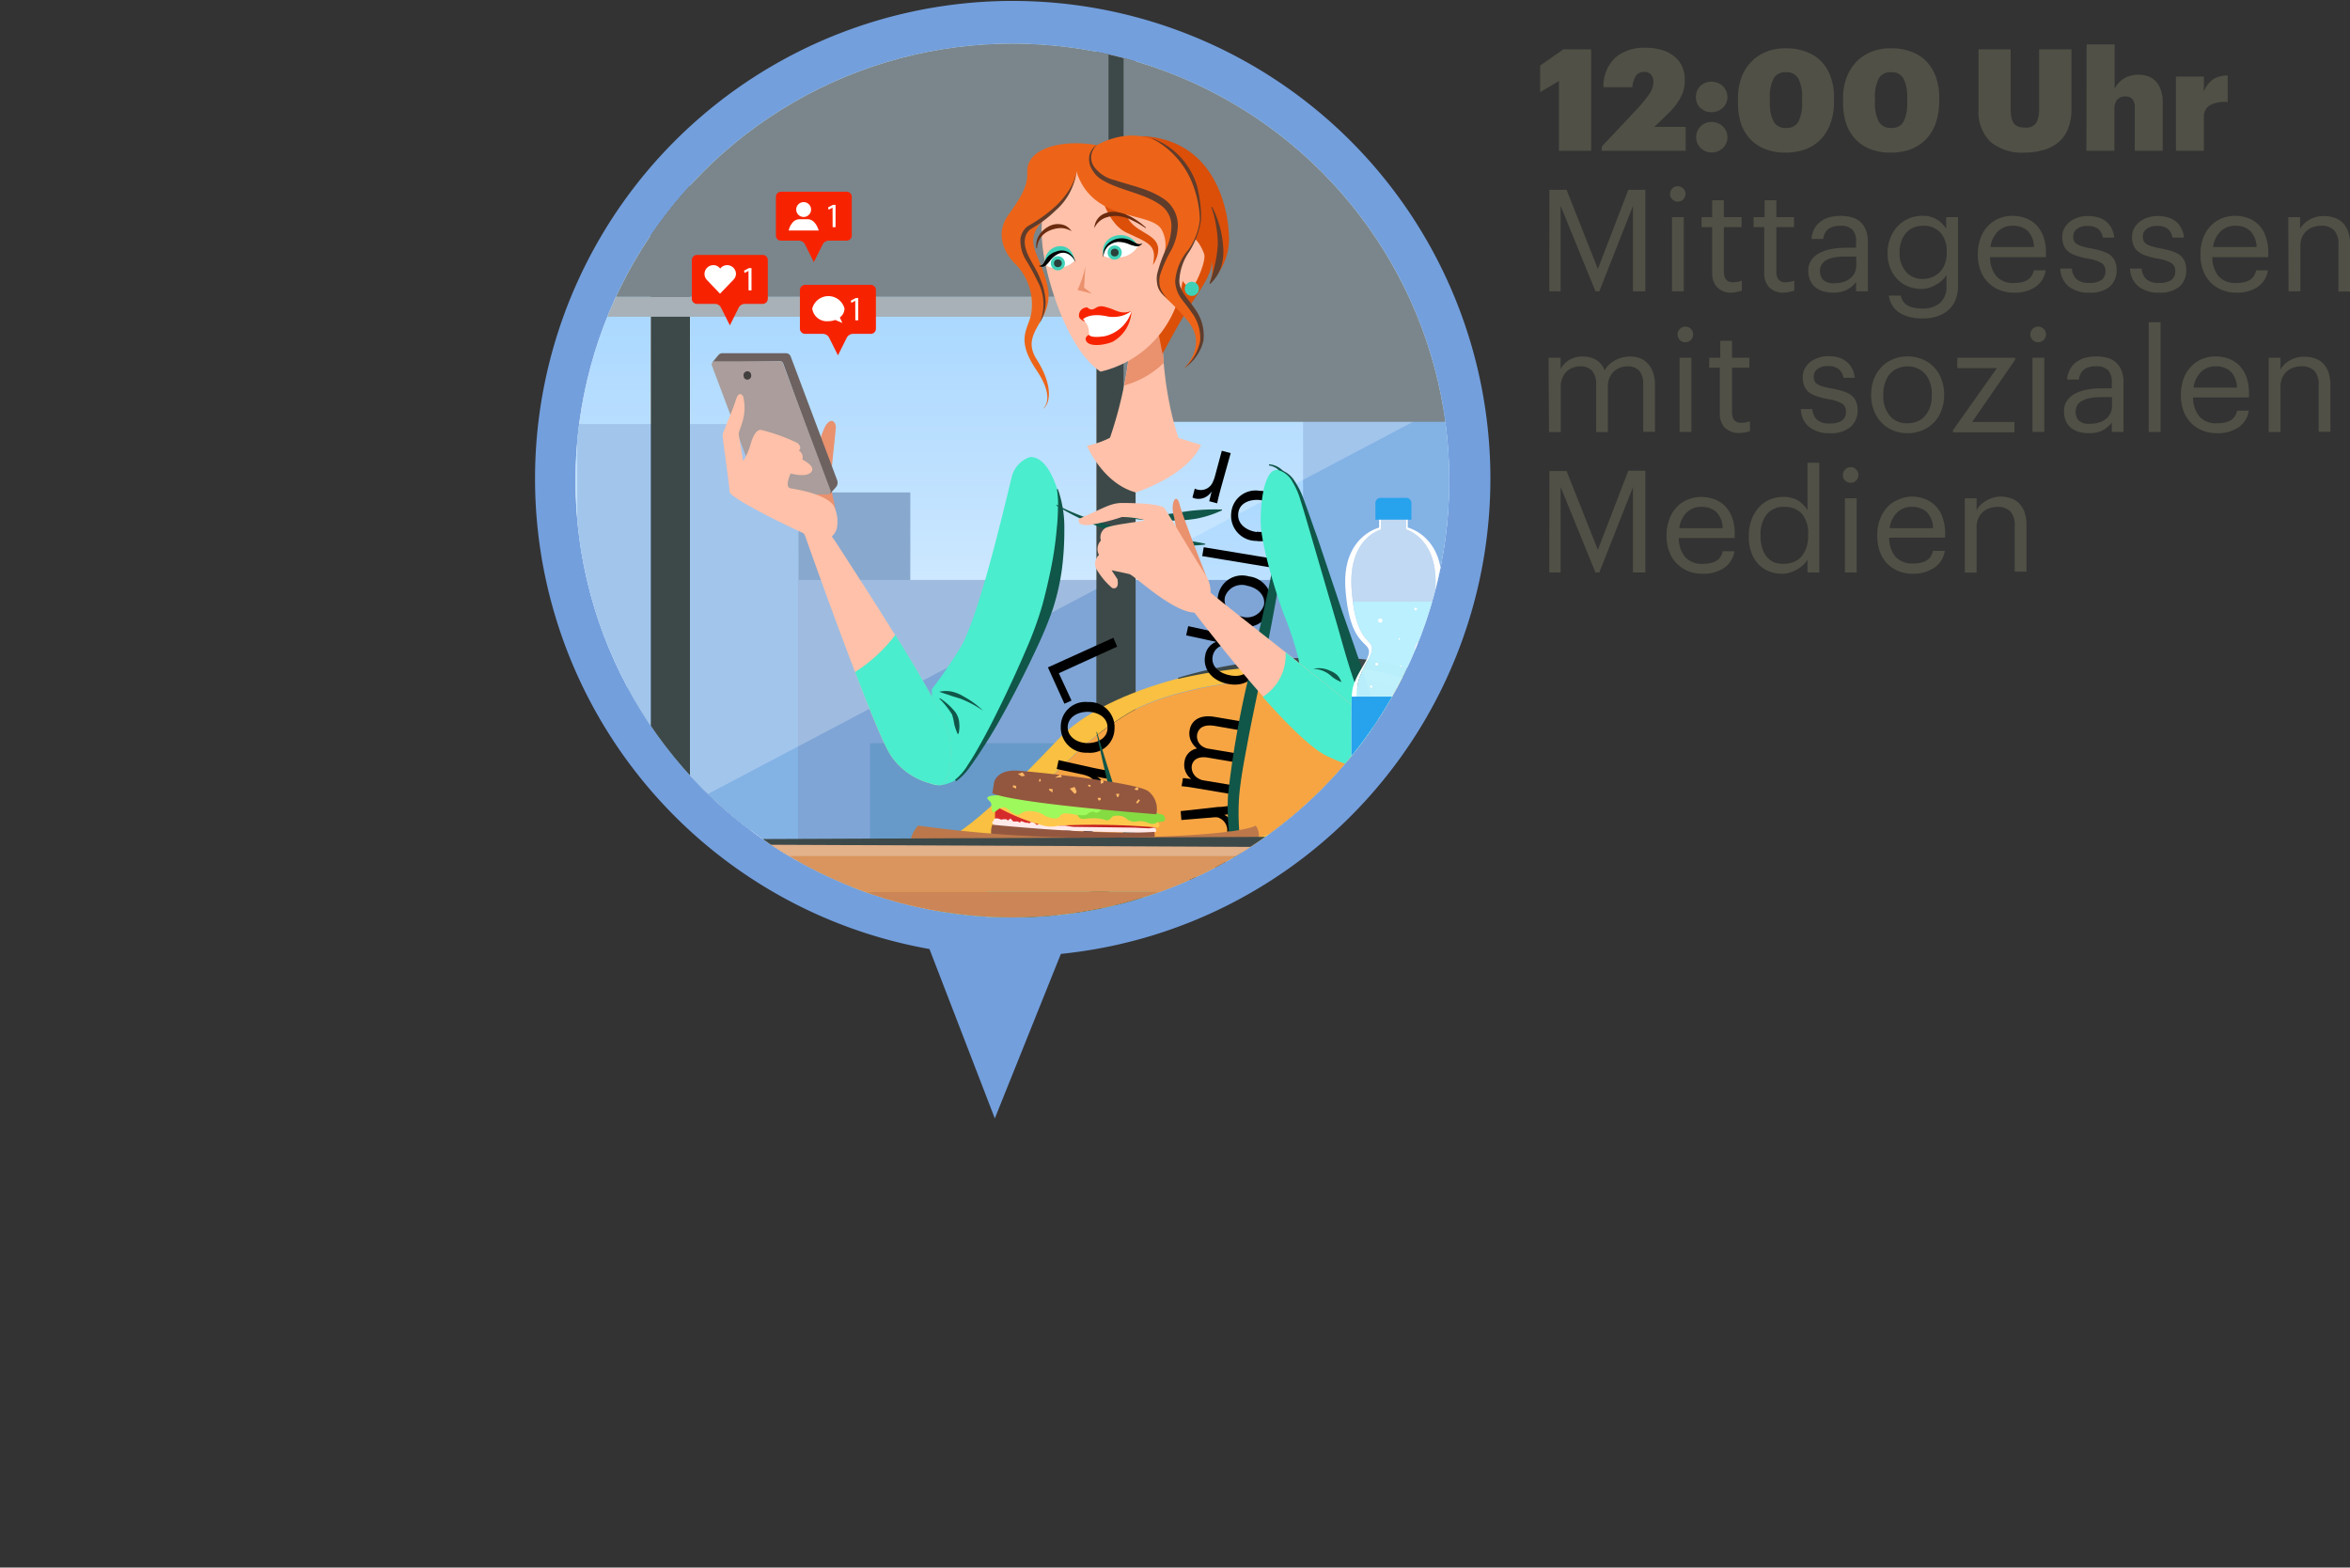 <svg xmlns="http://www.w3.org/2000/svg" xmlns:xlink="http://www.w3.org/1999/xlink" viewBox="0 0 265.02 176.77"><rect x="0" y="0" width="265.02" height="176.77" fill="#333333" stroke="none"/><defs><style>.cls-1{fill:none;}.cls-2{fill:#739fdd;}.cls-3{clip-path:url(#clip-path);}.cls-4{fill:#f7eae4;}.cls-5{fill:url(#linear-gradient);}.cls-6{fill:url(#linear-gradient-2);}.cls-7{fill:url(#linear-gradient-3);}.cls-8{fill:url(#linear-gradient-4);}.cls-9{fill:#7fa5d6;}.cls-10{fill:#679ac9;}.cls-11{fill:#83b2e5;}.cls-12{fill:#608bbd;}.cls-13{fill:#3d4949;}.cls-14,.cls-37,.cls-55{fill:#fff;}.cls-14{opacity:0.25;}.cls-15{fill:#7a868c;}.cls-16{fill:#a7b1b7;}.cls-17{fill:#3d3235;}.cls-18{fill:#493f42;}.cls-19{fill:#f7a543;}.cls-20{fill:#e27133;}.cls-21{fill:#f9c041;}.cls-22{fill:#4aedcd;}.cls-23{fill:#105649;}.cls-24{fill:#ffc1a9;}.cls-25{fill:#ea916e;}.cls-26{fill:#6d6260;}.cls-27{fill:#aa9d9b;}.cls-28{fill:#423f3f;}.cls-29{fill:#35383f;}.cls-30{fill:#2c2e33;}.cls-31{fill:#3fd1b8;}.cls-32{fill:#915b36;}.cls-33{fill:#ce895b;}.cls-34{fill:#db4f09;}.cls-35{fill:#ed6418;}.cls-36{fill:#603c2b;}.cls-38{fill:#f72300;}.cls-39{fill:#2b3f3b;}.cls-40{fill:#6b2b0f;}.cls-41{fill:#d62b2b;}.cls-42{fill:#c41e1e;}.cls-43{fill:#ffe9e9;}.cls-44{fill:#ffc84d;}.cls-45{fill:#85db42;}.cls-46{fill:#9ef95c;}.cls-47{fill:#93573f;}.cls-48{fill:#ffb966;}.cls-49{fill:url(#linear-gradient-5);}.cls-50{fill:#d9955d;}.cls-51{fill:#e3b18a;}.cls-52{fill:#cc8556;}.cls-53{fill:#b87b4d;}.cls-54{fill:#d7dddc;}.cls-55{opacity:0.5;}.cls-56{fill:#bbf2ff;opacity:0.95;}.cls-57{fill:#27a2ed;}.cls-58{fill:#1381d3;}.cls-59{fill:#bc784a;}.cls-60{fill:#505046;}</style><clipPath id="clip-path"><circle class="cls-1" cx="114.17" cy="54.19" r="49.27"/></clipPath><linearGradient id="linear-gradient" x1="50.47" y1="-2.54" x2="50.47" y2="142.79" gradientUnits="userSpaceOnUse"><stop offset="0" stop-color="#6abaff"/><stop offset="0.09" stop-color="#72beff"/><stop offset="0.23" stop-color="#88c8ff"/><stop offset="0.4" stop-color="#abd8ff"/><stop offset="0.59" stop-color="#dcefff"/><stop offset="0.72" stop-color="#fff"/></linearGradient><linearGradient id="linear-gradient-2" x1="100.73" y1="-2.54" x2="100.73" y2="142.79" xlink:href="#linear-gradient"/><linearGradient id="linear-gradient-3" x1="150.99" y1="-2.54" x2="150.99" y2="142.79" xlink:href="#linear-gradient"/><linearGradient id="linear-gradient-4" x1="201.24" y1="-2.54" x2="201.24" y2="142.79" xlink:href="#linear-gradient"/><linearGradient id="linear-gradient-5" x1="165.34" y1="82.46" x2="168.26" y2="96.18" gradientUnits="userSpaceOnUse"><stop offset="0" stop-color="#89ff63"/><stop offset="0.18" stop-color="#8dfd5f"/><stop offset="0.36" stop-color="#9af655"/><stop offset="0.55" stop-color="#afeb43"/><stop offset="0.75" stop-color="#cddb2a"/><stop offset="0.94" stop-color="#f2c70b"/><stop offset="1" stop-color="#ffc000"/></linearGradient></defs><title>12Uhr</title><g id="Ebene_2" data-name="Ebene 2"><g id="_12:00" data-name="12:00"><path class="cls-2" d="M112.19,126.12l7.45-18.55a53.87,53.87,0,1,0-14.82-.55Z"/><g class="cls-3"><rect class="cls-4" width="258.17" height="145.22"/><rect class="cls-5" x="27.56" width="45.83" height="121.69"/><rect class="cls-6" x="77.82" width="45.83" height="121.69"/><rect class="cls-7" x="128.07" width="45.83" height="121.69"/><rect class="cls-8" x="178.33" width="45.83" height="121.69"/><rect class="cls-9" x="27.56" y="60.89" width="20.66" height="60.8"/><rect class="cls-10" x="48.22" y="77.43" width="36.5" height="44.26" transform="translate(132.94 199.12) rotate(180)"/><rect class="cls-11" x="65.09" y="47.82" width="24.93" height="73.87" transform="translate(155.12 169.51) rotate(180)"/><rect class="cls-12" x="90.03" y="55.53" width="12.63" height="66.16"/><rect class="cls-9" x="90.03" y="65.4" width="64.47" height="56.29"/><rect class="cls-9" x="167.22" y="71.57" width="43.22" height="50.12"/><rect class="cls-10" x="167.22" y="64.08" width="34.02" height="7.49"/><rect class="cls-12" x="210.43" y="83.69" width="13.72" height="38" transform="translate(434.59 205.38) rotate(180)"/><rect class="cls-10" x="98.11" y="83.81" width="64.47" height="37.88"/><rect class="cls-11" x="146.95" y="32.35" width="20.4" height="89.34"/><polygon class="cls-13" points="224.16 0 224.16 121.69 178.33 121.69 178.33 0 173.9 0 173.9 121.69 128.07 121.69 128.07 0 123.64 0 123.64 121.69 77.81 121.69 77.81 0 73.39 0 73.39 121.69 27.56 121.69 27.56 0 23.2 0 23.2 125.81 228.52 125.81 228.52 0 224.16 0"/><polygon class="cls-14" points="178.33 37.55 224.16 13.36 224.16 0 178.33 0 178.33 37.55"/><polygon class="cls-14" points="128.07 64.08 173.9 39.89 173.9 0 128.07 0 128.07 64.08"/><polygon class="cls-14" points="77.81 90.61 123.64 66.42 123.64 0 77.81 0 77.81 90.61"/><polygon class="cls-14" points="27.56 117.14 73.39 92.95 73.39 0 27.56 0 27.56 117.14"/><rect class="cls-15" x="26.27" width="98.74" height="33.48"/><rect class="cls-16" x="26.27" y="33.48" width="98.74" height="2.24"/><rect class="cls-15" x="126.71" width="98.74" height="47.57"/><polygon class="cls-17" points="119.74 121.17 119.38 147.13 122.64 146.89 124.32 120.06 119.74 121.17"/><polygon class="cls-18" points="122.33 125.28 125.07 151.1 128.28 150.48 126.74 123.64 122.33 125.28"/><polygon class="cls-18" points="96.48 122.23 90.03 147.37 93.25 147.91 101.19 122.23 96.48 122.23"/><polygon class="cls-17" points="142.69 123.6 151.65 147.96 154.61 146.57 146.56 120.93 142.69 123.6"/><path class="cls-19" d="M94.53,121.5s14.77,3.59,22.69,3.22,12-12.87,13.35-17.08,4.65-10.9,12.51-13.55,18.65-6.08,19-12.68-25.62-6.36-34.74-1-13.24,14.66-21.72,17.33c-3.18,1-6.19,1.73-8.31,4.15C93.78,105.94,92.42,113,94.53,121.5Z"/><path class="cls-20" d="M117.22,124.72c5.4-.25,9-6.14,11.19-11.19a73.16,73.16,0,0,0-33.61,8l-.08.06C96.47,122,109.83,125.07,117.22,124.72Z"/><path class="cls-21" d="M119.35,83.36C108.91,94.3,107.06,95.16,99.2,98s-9,16.82-5.84,24.93c0,0,9.8,3.88,29.58,4s26.24-4,28.95-7.86,11.24-24.69,12.91-36.31S129.78,72.42,119.35,83.36Zm42.72-2c-.34,6.6-11.14,10-19,12.68s-11.16,9.34-12.51,13.55-5.42,16.71-13.35,17.08-22.69-3.22-22.69-3.22c-2.11-8.51-.75-15.56,2.77-19.59,2.12-2.42,5.13-3.15,8.31-4.15,8.48-2.67,12.6-11.94,21.72-17.33S162.41,74.81,162.07,81.41Z"/><path class="cls-13" d="M93.38,122.82a66.78,66.78,0,0,0,12.13,2.65,122.19,122.19,0,0,0,12.38,1c4.15.12,8.29.09,12.42-.18a56.59,56.59,0,0,0,12.18-2,21.35,21.35,0,0,0,5.57-2.43,11.3,11.3,0,0,0,4.08-4.3,104.14,104.14,0,0,0,5-11.32c1.48-3.86,2.83-7.78,4.05-11.72a93.88,93.88,0,0,0,2.95-12v0l0-.07a3.46,3.46,0,0,0-.14-1.81A4.53,4.53,0,0,0,163,79a9.9,9.9,0,0,0-3.57-2.22,31.55,31.55,0,0,0-8.68-1.65,60.94,60.94,0,0,0-9,.1,55.45,55.45,0,0,0-8.89,1.33l0-.13a50.43,50.43,0,0,1,8.87-1.83,62.35,62.35,0,0,1,9.07-.45,31.6,31.6,0,0,1,9.05,1.51,11,11,0,0,1,4.08,2.44,5.12,5.12,0,0,1,1.54,4.76l0-.1a80.06,80.06,0,0,1-3,12.19c-1.26,4-2.7,7.89-4.25,11.75-.78,1.93-1.58,3.86-2.44,5.76s-1.72,3.79-2.76,5.63a12.48,12.48,0,0,1-4.45,4.59,23,23,0,0,1-5.83,2.47A58.5,58.5,0,0,1,130.35,127c-4.16.22-8.32.17-12.48,0s-8.3-.58-12.41-1.19a66.63,66.63,0,0,1-12.13-2.86Z"/><path class="cls-22" d="M116.16,51.54A3.18,3.18,0,0,0,114.05,54c-.54,2.09-3.67,15.81-5.83,19.17a54.09,54.09,0,0,1-3.13,4.55v.91s-2.38,3.75-1.71,7S105.76,89,107.73,88s8.47-13.8,10.18-18.9,2.06-11.7,1.3-14S117.41,51.5,116.16,51.54Z"/><path class="cls-23" d="M107.7,87.94a6.33,6.33,0,0,0,1.43-1.65c.41-.62.8-1.25,1.16-1.9.74-1.29,1.43-2.6,2.09-3.94q2-4,3.72-8.09a40.3,40.3,0,0,0,1.46-4.16c.38-1.4.71-2.83,1-4.27a40,40,0,0,0,.62-4.37c.08-.73.12-1.46.13-2.2a10.12,10.12,0,0,0-.12-2.2l.11,0a12.86,12.86,0,0,1,.73,4.47,34.22,34.22,0,0,1-.27,4.53,26.08,26.08,0,0,1-1,4.43,41.93,41.93,0,0,1-1.71,4.2q-1.89,4.08-4.07,8-1.11,2-2.32,3.84c-.4.63-.83,1.24-1.27,1.85a6.53,6.53,0,0,1-1.57,1.62Z"/><path class="cls-23" d="M106,78.74a7.17,7.17,0,0,1,1.78,1.62,2.41,2.41,0,0,1,.4,1.19,3.82,3.82,0,0,1-.08,1.21H108a6.22,6.22,0,0,1-.39-1.12,6.68,6.68,0,0,0-.24-1.06,9.25,9.25,0,0,0-1.44-1.8Z"/><path class="cls-23" d="M110.85,80.14a11.75,11.75,0,0,0-2.36-1.28c-.42-.17-.85-.26-1.26-.41s-.83-.26-1.27-.43V78a3.35,3.35,0,0,1,1.41,0,4.37,4.37,0,0,1,1.3.54,9.93,9.93,0,0,1,2.22,1.63Z"/><path class="cls-24" d="M90.81,60.47s7.85,22.27,9.73,24.83A7.69,7.69,0,0,0,106,88.54c.86-.05,1.49-2.6,1.07-5.49s-9-16-12.61-21.6S89.83,58.54,90.81,60.47Z"/><path class="cls-22" d="M107.1,83.05c-.24-1.63-3.06-6.51-6.13-11.45a17.32,17.32,0,0,1-4.54,4.18c1.73,4.51,3.37,8.52,4.11,9.52A7.69,7.69,0,0,0,106,88.54C106.89,88.49,107.52,85.94,107.1,83.05Z"/><path class="cls-25" d="M88.31,54.38s2.09.45,2.67,0a3.19,3.19,0,0,0,1.23-2.45,8.37,8.37,0,0,1,.85-3.85c.68-1.13,1.2-.46,1.2.08s-.64,5.62-.56,6.57.44,1.93.56,3.13-1.64,1.55-1.64,1.55l-4-3Z"/><path class="cls-26" d="M80.34,40.86l.67-.81a.59.59,0,0,1,.44-.22h7.19a.59.59,0,0,1,.55.42l5.22,13.9a.78.78,0,0,1-.13.78l-.65.73L88.33,41a.37.37,0,0,0-.34-.26Z"/><path class="cls-27" d="M93.41,55.76H85.94a.31.31,0,0,1-.28-.21L80.29,41.23a.35.35,0,0,1,.28-.49H88a.31.31,0,0,1,.28.21l5.37,14.32A.35.35,0,0,1,93.41,55.76Z"/><path class="cls-28" d="M84.28,42.81h0a.42.42,0,0,1-.4-.28l0-.06a.44.44,0,0,1,.41-.6h0a.42.42,0,0,1,.4.28l0,.06A.44.44,0,0,1,84.28,42.81Z"/><path class="cls-24" d="M92,60.75a1.73,1.73,0,0,0,2.42-1.51A3.79,3.79,0,0,0,94,57c-.93-1.3-4.11-1.81-4.84-1.93s0-1.68,0-1.68,1.73.51,2.32-.15-1-1.42-1-1.42a.84.84,0,0,0-.39-1s.45-.35-.17-.87a21.61,21.61,0,0,0-4-1.45s-.68-.35-1.22,1.42A7.59,7.59,0,0,1,83.81,52s-.42-2.53-.5-3,1.06-2,.5-4.3c0,0-.45-.8-.83.42s-1.42,3.55-1.48,3.87.76,5.65.78,6.49C82.31,56.09,88.3,59.16,92,60.75Z"/><path class="cls-29" d="M75.43,110.73s-17.6,41.86-22.89,48.74c0,0-2.47,3.88.53,4.24s22.4-21.88,25.05-31.93c2.18-8.3,3.65-13.82,5.85-16.44C88,110.52,80.69,103.24,75.43,110.73Z"/><path class="cls-30" d="M80.86,117.8s-1.94,2.64-1.06,5.11,3.53,8.64,4.59,10.58,13,32.37,15,37.94c1.85,5.42,5.21,6.35,4.9,4.4-3.41-21.15-2.88-22.7-6.73-36.75-2.54-9.29-3.87-9.5-5.81-13.56s-2-7.55-4.14-8.61C85.64,116,83.15,115.5,80.86,117.8Z"/><path class="cls-30" d="M110.06,108.24s-27.08,5.5-28.5,7.09a8.5,8.5,0,0,0-1.94,6.84l10.76.56a3.58,3.58,0,0,1,1.94-1.58c1.59-.71,13.91-1.57,13.91-1.57Z"/><path d="M125.56,71.92l.43,1-6.58,3L120.84,79l-.8.36-1.86-4.1Z"/><path d="M122.63,84.88a2.85,2.85,0,0,1-3-3,2.77,2.77,0,0,1,3.06-2.71,2.84,2.84,0,0,1,3,3A2.76,2.76,0,0,1,122.63,84.88Zm.06-4.61c-1.27,0-2.25.67-2.28,1.7s.91,1.79,2.21,1.83c1,0,2.25-.44,2.28-1.69S123.79,80.3,122.69,80.27Z"/><path d="M123.25,86.58c.67.14,1.25.25,1.78.33l-.19.9-1.12-.2v0a1.75,1.75,0,0,1,.91,1.84,1.83,1.83,0,0,1-.1.28l-1-.21a1.94,1.94,0,0,0,.11-.34,1.49,1.49,0,0,0-1-1.67,3.27,3.27,0,0,0-.47-.15l-3-.64.21-1Z"/><path d="M121,90.65a1.86,1.86,0,0,0-2.54,1.26,4,4,0,0,0-.22,1.62l-.77-.07a4.7,4.7,0,0,1,.26-1.94,2.71,2.71,0,0,1,3.68-1.8c1.67.55,2.65,2,2.12,3.57a2.81,2.81,0,0,1-3.81,1.23Zm-.25,3.18a1.51,1.51,0,0,0,2.09-.85,1.74,1.74,0,0,0-1.12-2.08Z"/><path d="M120.09,96.41c.56.22,1,.4,1.48.54l-.35.86-.88-.31,0,0a2,2,0,0,1,.31,2.09,1.74,1.74,0,0,1-1.7,1.09v0a2.34,2.34,0,0,1,.46.88,2,2,0,0,1-.1,1.35c-.29.71-1.18,1.58-3,.82l-3.17-1.28.38-1,3,1.23c1,.42,1.81.3,2.13-.49a1.36,1.36,0,0,0-.42-1.52,1.71,1.71,0,0,0-.46-.28l-3.32-1.34.38-1L118,99.5c.85.34,1.63.22,1.93-.53a1.44,1.44,0,0,0-.49-1.61,1.62,1.62,0,0,0-.44-.27l-3.25-1.31.39-1Z"/><path d="M126.85,99.9a.66.66,0,0,1-1.31,0,.65.65,0,0,1,.65-.68A.63.63,0,0,1,126.85,99.9Zm-1,7.46-.15-5.8,1.06,0,.14,5.81Z"/><path d="M128.67,103.37c-.09-.74-.19-1.33-.28-1.87l1-.12.16,1h0a2.27,2.27,0,0,1,1.91-1.36c1.4-.17,2.59.88,2.8,2.63.25,2.08-.89,3.25-2.25,3.42a2.06,2.06,0,0,1-1.89-.69h0l.38,3.13-1,.13Zm1.22,1.42a2.58,2.58,0,0,0,.1.42,1.64,1.64,0,0,0,1.72,1c1.11-.14,1.64-1.12,1.48-2.44-.13-1.16-.86-2.07-2-1.94a1.69,1.69,0,0,0-1.43,1.49,1.59,1.59,0,0,0,0,.44Z"/><path d="M139.18,100.56a2.83,2.83,0,0,0,.19-1.44c-.12-.75-.56-1.05-1-1s-.72.42-.87,1.24c-.2,1.09-.69,1.67-1.38,1.78a1.79,1.79,0,0,1-2-1.7A2.83,2.83,0,0,1,134.2,98l.8.14a2.25,2.25,0,0,0-.14,1.22c.1.62.51.9.94.83s.63-.45.79-1.24c.22-1.06.63-1.65,1.49-1.79s1.84.5,2.06,1.86a3.28,3.28,0,0,1-.12,1.68Z"/><path d="M137.36,91c.6,0,1.12-.11,1.57-.18l.08.93-.94.14v0a2.21,2.21,0,0,1,1.24,1.83c.07.91-.34,2-2.38,2.2l-3.38.28-.09-1,3.21-.26c1.1-.09,1.81-.49,1.73-1.45a1.52,1.52,0,0,0-1.07-1.31,1.87,1.87,0,0,0-.54,0l-3.56.29-.08-1Z"/><path d="M134.81,88.87c-.59-.1-1.08-.17-1.56-.21l.16-.92.93.11v0a2,2,0,0,1-.75-2A1.71,1.71,0,0,1,135,84.41v0a2.37,2.37,0,0,1-.64-.77,1.94,1.94,0,0,1-.19-1.33c.12-.76.81-1.8,2.8-1.47l3.37.57-.17,1L137,81.86c-1.1-.18-1.83.11-2,1a1.36,1.36,0,0,0,.74,1.39,1.63,1.63,0,0,0,.5.17l3.54.59-.17,1-3.43-.58c-.91-.15-1.64.14-1.78.94a1.44,1.44,0,0,0,.83,1.46,1.36,1.36,0,0,0,.49.17l3.46.58-.17,1Z"/><path d="M134,70.61l6.86,1.49c.51.11,1.08.22,1.48.27l-.2.93-1-.17v0a2.17,2.17,0,0,1,.69,2.18c-.3,1.37-1.69,2.18-3.41,1.8-1.9-.4-2.8-1.82-2.5-3.21a1.93,1.93,0,0,1,1.24-1.52v0l-3.39-.73Zm4.74,2.11a1.68,1.68,0,0,0-.45,0,1.55,1.55,0,0,0-1.52,1.23c-.23,1.07.57,1.9,1.83,2.18s2.22-.11,2.46-1.22a1.6,1.6,0,0,0-.9-1.79,2.53,2.53,0,0,0-.44-.14Z"/><path d="M140.85,65a2.84,2.84,0,0,1,2.45,3.45,2.76,2.76,0,0,1-3.47,2.14,2.84,2.84,0,0,1-2.46-3.44A2.75,2.75,0,0,1,140.85,65ZM140,69.52a2,2,0,0,0,2.54-1.29c.19-1-.59-1.91-1.87-2.17a2,2,0,0,0-2.53,1.26C137.9,68.55,138.92,69.3,140,69.52Z"/><path d="M135.58,62.71l.17-1,8.41,1.39-.18,1Z"/><path d="M142.07,55.35a2.84,2.84,0,0,1,2.83,3.15A2.78,2.78,0,0,1,141.68,61a2.84,2.84,0,0,1-2.83-3.14A2.76,2.76,0,0,1,142.07,55.35Zm-.33,4.6a2,2,0,0,0,2.37-1.57c.09-1-.79-1.84-2.1-2-1-.08-2.26.3-2.37,1.54S140.64,59.85,141.74,60Z"/><path d="M137.7,55c-.18.66-.33,1.23-.43,1.76l-.9-.24.27-1.11h0a1.73,1.73,0,0,1-1.88.8.91.91,0,0,1-.28-.11l.26-1a1.35,1.35,0,0,0,.34.12,1.47,1.47,0,0,0,1.72-.93,3.4,3.4,0,0,0,.18-.46l.81-3,1,.27Z"/><path class="cls-24" d="M135.45,50.18l-2.66-.83h-7.58a10.34,10.34,0,0,1-2.63.92c.49,1.06,2.24,4.36,5.5,5.26C128.08,55.53,133.84,53.73,135.45,50.18Z"/><path class="cls-31" d="M115.26,97.33c-3.83,4.12-8.2,6.84-32.81,7.76A13.7,13.7,0,0,0,72,109.41s14.88,1.4,29.23,24.19c0,0,7.76-8.55,24.2-10h0a11.78,11.78,0,0,0,1.32,0c13.31-1.14,13.52-22.51,13.52-22.51C124,101.14,115.26,97.33,115.26,97.33Z"/><path class="cls-32" d="M117.27,93.1a21.57,21.57,0,0,0,11.84,3c7.13-.18,10.07-1.87,10.07-1.87a.55.55,0,0,1,.1.77c-.3.49-6.78,2.35-13.12,1.85C120,96.39,117,93.75,117,93.75A.43.43,0,0,1,117.27,93.1Z"/><path class="cls-33" d="M117.35,92.3a21.56,21.56,0,0,0,11.83,3c7.14-.18,10.08-1.87,10.08-1.87a.56.56,0,0,1,.09.78c-.3.49-6.77,2.35-13.11,1.84-6.14-.49-9.16-3.12-9.16-3.12A.43.43,0,0,1,117.35,92.3Z"/><path class="cls-23" d="M101.14,133.55a25.36,25.36,0,0,1,5.15-4.31,37.39,37.39,0,0,1,6-3.15,45.48,45.48,0,0,1,6.44-2c1.09-.32,2.21-.45,3.32-.66s2.24-.26,3.35-.38h.06a11.16,11.16,0,0,0,6.53-1.7,13.8,13.8,0,0,0,4.57-5.21,27,27,0,0,0,2.36-6.65,41.61,41.61,0,0,0,.89-7h0v0a10.75,10.75,0,0,0-.23-3.07l-.62-3.18a26.27,26.27,0,0,1-.47-6.58,106.57,106.57,0,0,1,2.21-12.84c.93-4.22,2-8.4,2.78-12.62.41-2.11.78-4.23,1-6.36l.17-1.6.13-1.6a1.84,1.84,0,0,0-.35-1.41,2.21,2.21,0,0,0-1.32-.74l0-.13a2.34,2.34,0,0,1,1.52.68,2.17,2.17,0,0,1,.55,1.6c0,1.09,0,2.18-.06,3.26-.14,2.16-.35,4.33-.68,6.47-.66,4.29-1.52,8.53-2.41,12.74-.43,2.12-.89,4.22-1.28,6.33s-.82,4.24-1,6.31a26.77,26.77,0,0,0,.29,6.31c.26,2.11.9,4.23.55,6.57v-.05a46.81,46.81,0,0,1-1.24,7.08,30.61,30.61,0,0,1-2.47,6.74,15.83,15.83,0,0,1-4.53,5.6,11.82,11.82,0,0,1-7,2.23h0l-3.27.45c-1.07.22-2.17.36-3.24.62a45.32,45.32,0,0,0-6.32,1.87,42.74,42.74,0,0,0-6,2.79,30.36,30.36,0,0,0-5.42,3.8Z"/><path class="cls-23" d="M119.16,56.93a26.62,26.62,0,0,0,4,1.67,38.93,38.93,0,0,0,4.19,1.17c1.42.29,2.85.49,4.27.73.71.16,1.43.24,2.14.4s1.44.24,2.16.42v.09a19.31,19.31,0,0,1-4.43,0,24.66,24.66,0,0,1-4.32-.94A31,31,0,0,1,119.11,57Z"/><path class="cls-23" d="M125.87,58.06a19.75,19.75,0,0,0,3,.09c1,0,2-.09,3-.2s2-.33,2.94-.4a23.07,23.07,0,0,1,3-.09l0,.09a12.13,12.13,0,0,1-2.9.94,16.14,16.14,0,0,1-3,.21,23.3,23.3,0,0,1-6-.55Z"/><path class="cls-23" d="M123.69,82.5c.86,2.82,1.72,5.64,2.69,8.41.25.68.52,1.36.82,2a3.54,3.54,0,0,0,.23.41c0,.1.17.17.07.12s-.11.09,0-.05a1.55,1.55,0,0,0,.16-.38,9.66,9.66,0,0,0,.07-4.19l.08,0a6.38,6.38,0,0,1,.77,2.14,5.82,5.82,0,0,1,0,2.35,2.29,2.29,0,0,1-.25.63.94.94,0,0,1-.9.52,1,1,0,0,1-.74-.55,3.84,3.84,0,0,1-.29-.57c-.28-.73-.49-1.44-.69-2.15-.82-2.85-1.47-5.72-2.06-8.61Z"/><path class="cls-23" d="M119.16,98.17a16.74,16.74,0,0,0,3,1.45,20.86,20.86,0,0,0,3.15,1c1.08.24,2.17.34,3.24.52s2.16.3,3.29.53v.1a10.78,10.78,0,0,1-3.39.3,13,13,0,0,1-3.33-.73,18.42,18.42,0,0,1-6-3.08Z"/><path class="cls-23" d="M112.54,102.37a52.55,52.55,0,0,1,6.87-.39,23.38,23.38,0,0,1,3.45.15,15.1,15.1,0,0,1,3.36.87v.09a32.85,32.85,0,0,1-3.44,0c-1.13,0-2.25-.25-3.39-.34-2.26-.18-4.55-.28-6.83-.27Z"/><path class="cls-24" d="M127.65,34.71a45.78,45.78,0,0,1-2.77,15.5h8.34s-2.51-5.71-2.13-15.58Z"/><path class="cls-25" d="M131.24,40.93a50.49,50.49,0,0,1-.15-6.3l-3.44.08a47.2,47.2,0,0,1-.86,8.76A10.41,10.41,0,0,0,131.24,40.93Z"/><path class="cls-22" d="M144.14,53s1.35,0,2.38,2.55,6.57,21,7.33,22.63,2.75,7.69,1.19,8.17c0,0-6-4.44-6-4.54s-.71-2.79-.71-2.79-1.24-1.92-1.34-2.15-.6-2.76-.6-2.76A35.92,35.92,0,0,0,145,69.82c-.67-1.55-2.83-8.2-2.83-11.06S142.77,52.74,144.14,53Z"/><path class="cls-23" d="M144.15,52.92A2.88,2.88,0,0,1,146,54.25a8.81,8.81,0,0,1,1,2c.54,1.42,1,2.84,1.53,4.26l2.87,8.55c1,2.83,2,5.7,2.89,8.49a26.28,26.28,0,0,1,1.3,4.38,16.09,16.09,0,0,1,.28,2.29,4.71,4.71,0,0,1-.1,1.18c-.07.37-.26.85-.71.94l0-.11c.32-.15.38-.54.4-.88a4.92,4.92,0,0,0-.11-1.07,14.61,14.61,0,0,0-.55-2.14A31.64,31.64,0,0,0,153.15,78c-1.11-2.87-1.82-5.76-2.68-8.65l-2.53-8.66c-.42-1.44-.84-2.89-1.29-4.32a8.52,8.52,0,0,0-.87-2A2.75,2.75,0,0,0,144.14,53Z"/><path class="cls-23" d="M148.15,75.41a2.87,2.87,0,0,1,1.82.22,2.56,2.56,0,0,1,.81.48,2,2,0,0,1,.49.81l0,0a5,5,0,0,1-.8-.42c-.24-.15-.43-.36-.66-.52a3.14,3.14,0,0,0-1.61-.55Z"/><path class="cls-24" d="M133.88,68s11.21,15,15.76,17.18,5.61,1.52,5.69.4a9.46,9.46,0,0,0-2.81-6c-1.93-1.71-16.13-12.68-17.23-13.79S132.5,66.13,133.88,68Z"/><path class="cls-22" d="M152.52,79.58c-.85-.75-4.09-3.31-7.54-6a5.52,5.52,0,0,1-2.58,5c2.72,3.07,5.48,5.83,7.24,6.67,4.55,2.15,5.61,1.52,5.69.4A9.46,9.46,0,0,0,152.52,79.58Z"/><path class="cls-25" d="M136.4,65.89s-3-7.53-3.37-9-1.1-.15-.63,1.41a25.08,25.08,0,0,1,.56,5.58C133,65.21,135.36,69.05,136.4,65.89Z"/><path class="cls-24" d="M136.09,68.43a3.51,3.51,0,0,0-.21-3.71c-1.3-2-4.12-6.8-4.53-7.37s-3.45-.63-4.82-.63-2.31.72-4.81,1.77c0,0-.5.83,1.14.71a22.47,22.47,0,0,0,3.67-.9,11.17,11.17,0,0,1,2.55.34c0,.17-3.64.48-4.43.91a1.26,1.26,0,0,0-.5,1.41,1.39,1.39,0,0,0-.21,1.62,1.34,1.34,0,0,0-.34,1.5,8.07,8.07,0,0,0,1.83,2.23s.83.31.59-1l-.66-1s1.33.27,2,.43S134.28,71.06,136.09,68.43Z"/><path class="cls-34" d="M131.11,39.9s1.73-3.29,3-5.28,2.73-3.88,2.5-5.28a4.11,4.11,0,0,1-.22,2.61,6.83,6.83,0,0,0,2.18-5.72s-.21-10.17-9.43-10.86c-4.59-.34,2.72,9.23,2.72,9.23l-1,6.91-.56,4.35Z"/><path class="cls-24" d="M118.58,21.22s-1.7,2.36-.89,7.42c.64,4,2.93,10.93,6.42,13.27a12,12,0,0,0,9-9c1.89-7.68-1.21-14.26-6.91-14.34C120.26,18.5,118.58,21.22,118.58,21.22Z"/><path class="cls-24" d="M132.91,29.59s.9-2.95,1.46-2.86,1.19,1.2,1.43,1.92-.82,3.19-1.22,3.59S132.9,32,132.91,29.59Z"/><path class="cls-34" d="M123.78,20.39s.69,4.63,3.24,5.83,3.48,1.37,3,3.66c0,0,1.15-1.6.27-2.71s-3-1.33-3.41-3.44S124.43,19.63,123.78,20.39Z"/><path class="cls-35" d="M121.38,19.3s.2,2.15-3.12,5-1,4-.13,7.94-3.24,5.11-1.22,8.29,1.43,5.22.67,5.58c0,0,1.59-1-.71-4.4s-1-4.47-.6-6.21A6.5,6.5,0,0,0,114.73,30c-1.29-1.19-2.67-3.46-1-5.78s2.17-3.4,2.12-4.85c-.08-2.61,3.78-3.71,7.86-3,0,0,3.51-2.16,6.83-.38s6.25,7.59,4,11.4-2.62,4.45-.37,7.3,1.39,5.32-.7,6.89c0,0,2.79-2.52.52-5.34s-3.54-3-3.47-4.53,1.67-3.68.48-5.81S123.23,25.17,121.38,19.3Z"/><circle class="cls-31" cx="134.41" cy="32.57" r="0.8"/><path class="cls-25" d="M122.4,30.07a12.79,12.79,0,0,1-.88,2.63l1.61.41-.87-.67Z"/><path class="cls-36" d="M130,15.62A8.25,8.25,0,0,1,135,21a14.42,14.42,0,0,1,.45,3.75,9.53,9.53,0,0,1-1.27,3.54A6.17,6.17,0,0,0,133,31.67c0,1.19,1,2,1.71,3.1a5,5,0,0,1,1,3.68,5.13,5.13,0,0,1-2.16,3.06l0,0a5.42,5.42,0,0,0,1.8-3.08,4.86,4.86,0,0,0-1.06-3.32c-.33-.5-.76-1-1.12-1.5a3.62,3.62,0,0,1-.64-1.87A6.13,6.13,0,0,1,134,28.19a7.38,7.38,0,0,0,1.32-3.41,12.26,12.26,0,0,0-.67-3.61A9.69,9.69,0,0,0,130,15.66Z"/><path class="cls-36" d="M123.74,16.28a2.2,2.2,0,0,0-.67,1.25,1.85,1.85,0,0,0,.34,1.31,4,4,0,0,0,2.33,1.48c1.83.63,3.85.95,5.61,2.18a3.62,3.62,0,0,1,1.48,2.82,6.19,6.19,0,0,1-.81,3A14.87,14.87,0,0,0,130.83,31a2.77,2.77,0,0,0,0,1.4,2.71,2.71,0,0,0,.8,1.2,2.51,2.51,0,0,1-1-1.14,3.06,3.06,0,0,1-.14-1.53,15.09,15.09,0,0,1,1-2.83,6.12,6.12,0,0,0,.62-2.72,2.89,2.89,0,0,0-1.22-2.25c-1.5-1.09-3.51-1.47-5.36-2.23a9.76,9.76,0,0,1-1.37-.69A3.19,3.19,0,0,1,123.09,19a2.24,2.24,0,0,1-.22-1.54A2.11,2.11,0,0,1,123.74,16.28Z"/><path class="cls-36" d="M121.38,19.3a6.86,6.86,0,0,1-2.33,4.43,12.32,12.32,0,0,1-2,1.6l-.54.34-.27.17a1,1,0,0,0-.2.16,1.69,1.69,0,0,0-.46,1c-.17,1.57,1.2,2.93,1.76,4.53a7.19,7.19,0,0,1,.58,2.51,4.59,4.59,0,0,1-.7,2.43,5.39,5.39,0,0,0-.23-4.79c-.36-.75-.76-1.48-1.19-2.2a4.2,4.2,0,0,1-.72-2.54,2.16,2.16,0,0,1,.62-1.26,1.82,1.82,0,0,1,.3-.23l.27-.16.53-.32a17.27,17.27,0,0,0,2-1.5,9.08,9.08,0,0,0,1.64-1.86A5.45,5.45,0,0,0,121.38,19.3Z"/><path class="cls-36" d="M136.69,23.32a11.39,11.39,0,0,1,1.24,4.37,6.13,6.13,0,0,1-.19,2.33,4.51,4.51,0,0,1-1.27,2l-.06-.05a18.24,18.24,0,0,0,.6-2.11,16.15,16.15,0,0,0,.32-2.12,10.69,10.69,0,0,0-.17-2.18,10.84,10.84,0,0,0-.54-2.16Z"/><path class="cls-31" d="M121.19,29.39s-.16-1.47-1.41-1.62a1.75,1.75,0,0,0-1.94,1.7Z"/><path class="cls-31" d="M124.45,28.85a1.79,1.79,0,0,1,.94-2.11,2.17,2.17,0,0,1,2.93,1Z"/><path class="cls-37" d="M124.45,28.85s-.06-1.2,1.52-1.61a2.66,2.66,0,0,1,2.35.54A2.61,2.61,0,0,1,126.47,29,2.67,2.67,0,0,1,124.45,28.85Z"/><path class="cls-37" d="M121.19,29.39a1.57,1.57,0,0,0-2-.8A2,2,0,0,0,118,29.94a2.12,2.12,0,0,0,1.86.18A2.38,2.38,0,0,0,121.19,29.39Z"/><path class="cls-38" d="M122.64,34.67a.62.62,0,0,0,.86.09c.55-.33.84-.26,1.64,0s1.37.72,2.46.31a5.25,5.25,0,0,1-2.95,1,12.86,12.86,0,0,0-2.3.19s-.66-.22-.67-.62A.91.91,0,0,1,122.64,34.67Z"/><path class="cls-37" d="M122.14,36s.72-.79,2.84-.3a3.71,3.71,0,0,0,2.62-.58S126.48,40,122.77,38a2.55,2.55,0,0,0-.07-1.17A3.29,3.29,0,0,0,122.14,36Z"/><path class="cls-38" d="M122.81,37.75s-.64.28-.25.8,1.82.43,2.9,0a4.15,4.15,0,0,0,2.14-3.41,4.16,4.16,0,0,1-3,2.77C122.92,38.17,122.81,37.75,122.81,37.75Z"/><circle class="cls-31" cx="125.71" cy="28.48" r="0.8"/><circle class="cls-39" cx="125.71" cy="28.48" r="0.44"/><circle class="cls-31" cx="119.3" cy="29.69" r="0.8"/><circle class="cls-39" cx="119.3" cy="29.69" r="0.44"/><path d="M124.42,29a1.91,1.91,0,0,1,.39-1.39,2.18,2.18,0,0,1,1.33-.71,2.34,2.34,0,0,1,1.48.26c.44.21.76.52,1.21.28l0,0a.72.72,0,0,1-.7.33,3.69,3.69,0,0,1-.73-.2,3.34,3.34,0,0,0-1.25-.29,1.82,1.82,0,0,0-1.18.47,1.78,1.78,0,0,0-.53,1.21Z"/><path d="M121.25,29.49a1.86,1.86,0,0,0-.86-.89,1.28,1.28,0,0,0-1.14.08,2.53,2.53,0,0,0-.88.78,2.81,2.81,0,0,1-.48.51.66.66,0,0,1-.74,0v0c.5,0,.55-.33.81-.75a2,2,0,0,1,1.13-.84,1.6,1.6,0,0,1,1.4.06,2,2,0,0,1,.8,1.08Z"/><path class="cls-40" d="M129.17,25.71a9.6,9.6,0,0,0-1.49-.86,4.62,4.62,0,0,0-1.6-.48,3.21,3.21,0,0,0-1.55.24,2.17,2.17,0,0,0-1.11,1.12h0a1.84,1.84,0,0,1,.93-1.55,2.64,2.64,0,0,1,1.84-.22,5.09,5.09,0,0,1,1.67.67,8.45,8.45,0,0,1,1.4,1.06Z"/><path class="cls-40" d="M116.88,28a2.21,2.21,0,0,1,.26-1.39,2.71,2.71,0,0,1,1-1,2.13,2.13,0,0,1,1.46-.32,1.71,1.71,0,0,1,1.24.78l0,0a2.47,2.47,0,0,0-1.23-.35,3.48,3.48,0,0,0-1.22.27,2.44,2.44,0,0,0-1,.76,2.24,2.24,0,0,0-.44,1.24Z"/><path class="cls-41" d="M112.28,91a7.18,7.18,0,0,0-.06,1.39,49.33,49.33,0,0,0,8.53.85,2.09,2.09,0,0,0,0-.86C120.65,91.92,112.28,91,112.28,91Z"/><path class="cls-42" d="M120.45,92.64s0,.65.2.78c0,0,7.66.24,9.52.08a1,1,0,0,0,.05-.4C130.21,92.89,120.45,92.64,120.45,92.64Z"/><polygon class="cls-43" points="112.06 93.04 111.91 92.82 111.91 92.64 112.06 92.59 112.06 92.39 112.28 92.29 112.51 92.29 112.93 92.43 113.16 92.38 113.48 92.38 113.67 92.53 113.88 92.35 113.96 92.3 114.15 92.51 114.27 92.64 114.6 92.64 114.8 92.64 115.02 92.77 115.13 92.6 115.35 92.66 115.7 92.79 115.86 92.77 116.1 92.85 116.24 92.69 116.5 92.7 116.75 92.86 116.81 92.96 116.94 93.04 117.26 92.91 117.51 92.96 117.71 93.04 117.96 92.91 118.23 93.04 118.52 93.1 118.71 93.1 119.2 93.05 119.44 93.1 119.95 93.1 120.1 93.1 120.44 93.16 121.03 93.24 127.91 93.33 129.57 93.41 130.14 93.33 130.29 93.41 130.38 93.56 130.38 93.68 130.38 93.78 130.22 93.83 130.03 93.97 112.43 93.45 112.06 93.04"/><path class="cls-44" d="M112.28,90.9a22.85,22.85,0,0,0,5.38,2.2,3.56,3.56,0,0,0,1.78,0,83.43,83.43,0,0,1,11.24.23.59.59,0,0,0-.22-.77c-.45-.35-14.25-1.78-14.25-1.78Z"/><path class="cls-45" d="M121.4,91.54s.12.61.46.75.46,0,1.12,0a4.35,4.35,0,0,1,1.7.18c.27.18.67-.22.74-.37a1.67,1.67,0,0,1,1.6.19,1.31,1.31,0,0,0,1.26.33,2.27,2.27,0,0,1,1.21.18c.33.14.77.14.89,0s.42-.06.81-.17.18-.82-.31-.82-.66-.57-.66-.57L123,90.78Z"/><path class="cls-46" d="M112.56,89.68s-1.19,0-1.21.29.4.31.44.73,0,1.17.5.79.86-.64,1.31-.29,1,.85,1.4.62a1.67,1.67,0,0,1,1.11-.35,2.93,2.93,0,0,1,1.57.41c.4.31,1.54.61,1.79.23s.48-.48,1.54-.29,1.49.13,1.6,0,.63-.42.89-.22.64-.22.71-.4-1.34-.71-1.34-.71L119,90.37l-5.34-.85Z"/><path class="cls-47" d="M112.11,88.21s.29-1.46,2.67-1.3,13.37,1.33,14.71,2.31a2.54,2.54,0,0,1,.91,2.6s-15.5-1.16-18.49-2.35Z"/><path class="cls-47" d="M111.91,93s12,1.22,18.28.81a2.93,2.93,0,0,1,0,.82H111.91A2.39,2.39,0,0,1,111.91,93Z"/><polygon class="cls-48" points="114.8 87.27 115.32 87.11 115.59 87.47 115.23 87.55 114.8 87.27"/><polygon class="cls-48" points="114.21 88.76 114.6 88.93 114.6 88.64 114.27 88.54 114.21 88.76"/><polygon class="cls-48" points="118.98 87.7 119.59 87.33 119.72 87.52 119.72 87.64 118.98 87.7"/><polygon class="cls-48" points="120.65 88.93 121.19 89.52 121.4 89.36 121.4 89.22 121.19 88.74 120.65 88.93"/><polygon class="cls-48" points="118.33 89.13 118.71 89.36 118.71 89 118.33 88.93 118.33 89.13"/><polygon class="cls-48" points="117.15 88.12 117.37 88.12 117.37 87.96 117.26 87.77 117.15 88.12"/><polygon class="cls-48" points="125.86 89.52 125.97 89.87 126.14 89.87 126.23 89.52 125.86 89.52"/><polygon class="cls-48" points="124.13 88.38 124.13 87.98 124.29 87.95 124.43 88.03 124.43 88.29 124.13 88.38"/><polygon class="cls-48" points="123.77 89.97 123.91 90.28 124.13 90.21 124.13 89.97 123.77 89.97"/><polygon class="cls-48" points="122.68 88.54 122.83 88.74 123.05 88.64 122.86 88.48 122.68 88.54"/><polygon class="cls-48" points="127.91 89.01 128.24 88.75 128.41 88.93 128.28 89.13 127.91 89.01"/><polygon class="cls-48" points="128.11 90.51 128.28 90.61 128.55 90.28 128.41 90.12 128.11 90.51"/><path class="cls-33" d="M167.8,85.9a8.68,8.68,0,0,1,1.37-3.2c1-1.22,1.25.51,1.25.51a3.78,3.78,0,0,0-2,2.71Z"/><path class="cls-49" d="M168.18,85.48a7.14,7.14,0,0,1-1.38-1.22c-1.15-1.12-7.37-1.15-6.9,5.15s4.83,5.6,6.14,5.42,2.75.58,4.42-.1,3.93-3,3.34-5.53C173.13,86.36,171.55,84.56,168.18,85.48Z"/><path class="cls-37" d="M160.89,88a1.48,1.48,0,0,1,.43-1.51c.22-.16.53-.23.73-.37a2.36,2.36,0,0,0,.54-.55,1.72,1.72,0,0,1,.59-.55,2.06,2.06,0,0,1,.73-.32,2.12,2.12,0,0,1,1.58.27v.11a4.93,4.93,0,0,1-1.28.69,9.57,9.57,0,0,1-1.32.28,1,1,0,0,0-.62.32,2.3,2.3,0,0,0-.27.67,2.57,2.57,0,0,1-1,1Z"/><rect class="cls-50" x="25.14" y="94.93" width="201.43" height="5.65"/><rect class="cls-51" x="25.14" y="94.93" width="201.43" height="1.61"/><rect class="cls-52" x="27.03" y="100.58" width="197.66" height="7.66"/><rect class="cls-53" x="210.43" y="108.24" width="14.25" height="36.98"/><rect class="cls-53" x="27.03" y="108.24" width="14.25" height="36.98"/><path class="cls-54" d="M157.32,93.1h-1.9s.4.24.68,1.5a.42.42,0,0,0,.43.33h1.23a.42.42,0,0,0,.43-.33c.28-1.26.68-1.5.68-1.5Z"/><path class="cls-55" d="M161.86,66.42c.42-5.75-3.3-6.72-3.3-6.72V58.27h-2.82V59.7s-3.73,1-3.31,6.72S154.54,72,154.72,73s-1.47,2.61-1.65,4.55,0,14.47,0,14.47v1a.69.69,0,0,0,.65.72h.89a1.32,1.32,0,0,0,.83-.69c.29-.58.68-1,1.08-1.07h1.25c.4.06.79.5,1.08,1.07a1.29,1.29,0,0,0,.83.68h.89a.68.68,0,0,0,.65-.71V92h0s.17-12.53,0-14.47S159.4,74,159.57,73,161.45,72.18,161.86,66.42Z"/><path class="cls-37" d="M162.55,66.49c.47-6-3.79-7-3.79-7V58h-3.23V59.5s-4.26,1-3.79,7,2.42,5.8,2.63,6.83-1.68,2.72-1.89,4.74,0,15,0,15v1.09a.75.75,0,0,0,.75.74h1a1.51,1.51,0,0,0,.95-.71,2,2,0,0,1,1.23-1.12h1.43a1.94,1.94,0,0,1,1.23,1.12,1.51,1.51,0,0,0,.95.71h1a.75.75,0,0,0,.75-.74V93.1h0s.2-13,0-15-2.09-3.7-1.89-4.74S162.08,72.48,162.55,66.49Zm-1.33,11.05c.17,1.94,0,14.44,0,14.47h0v1a.68.68,0,0,1-.65.71h-.89a1.29,1.29,0,0,1-.83-.68c-.29-.57-.68-1-1.08-1.07h-1.25c-.4,0-.79.49-1.08,1.07a1.32,1.32,0,0,1-.83.69h-.89a.69.69,0,0,1-.65-.72V92s-.17-12.53,0-14.47S154.89,74,154.72,73s-1.88-.81-2.29-6.57,3.31-6.72,3.31-6.72V58.27h2.82V59.7s3.72,1,3.3,6.72S159.75,72,159.57,73,161,75.6,161.22,77.54Z"/><path class="cls-56" d="M157.15,92h.62c.4.06.79.5,1.08,1.07a1.29,1.29,0,0,0,.83.68h.89a.68.68,0,0,0,.65-.71V92h0s.17-12.53,0-14.47S159.4,74,159.57,73s1.59-.84,2.15-5.15h-9.15c.56,4.31,2,4.25,2.15,5.15s-1.47,2.61-1.65,4.55,0,14.47,0,14.47v1a.69.69,0,0,0,.65.72h.89a1.32,1.32,0,0,0,.83-.69c.29-.58.68-1,1.08-1.07Z"/><path class="cls-57" d="M152.46,91.74h9.37c0-3.13.12-10.74,0-13.18h-9.39C152.34,81,152.42,88.61,152.46,91.74Z"/><circle class="cls-37" cx="155.66" cy="69.98" r="0.24"/><circle class="cls-37" cx="155.26" cy="74.9" r="0.16"/><circle class="cls-37" cx="157.81" cy="72.05" r="0.09"/><circle class="cls-37" cx="159.65" cy="68.68" r="0.15"/><circle class="cls-37" cx="158.39" cy="77.3" r="0.26"/><circle class="cls-37" cx="157.98" cy="75.13" r="0.08"/><circle class="cls-37" cx="159.99" cy="92.85" r="0.11"/><circle class="cls-37" cx="154.63" cy="77.43" r="0.13"/><path class="cls-57" d="M155.7,56.14h2.88a.59.59,0,0,1,.59.59V58.6a0,0,0,0,1,0,0h-4.06a0,0,0,0,1,0,0V56.73A.59.59,0,0,1,155.7,56.14Z"/><path class="cls-58" d="M152.46,91.74h9.37c0-3.13.12-10.74,0-13.18h-.36a16.63,16.63,0,0,1-9,9.85C152.44,89.72,152.45,90.89,152.46,91.74Z"/><path class="cls-59" d="M102.66,94.93a3.23,3.23,0,0,1,.9-1.83,146.61,146.61,0,0,0,23.13,1.34c13.5-.21,14.92-1.34,14.92-1.34a1.83,1.83,0,0,1,.21,1.83Z"/><path class="cls-13" d="M25.14,94.87l100.72-.42L151,94.33h25.17c16.79.11,33.57.19,50.36.54V95c-16.79.35-33.57.44-50.36.55H151l-25.18-.12L25.14,95Z"/><path class="cls-38" d="M98.26,32.12H90.8a.6.6,0,0,0-.59.59v4.35a.59.59,0,0,0,.59.59h2a.8.8,0,0,1,.7.42l1,2h0l1-2a.8.8,0,0,1,.7-.42h2a.58.58,0,0,0,.58-.59V32.71A.59.59,0,0,0,98.26,32.12Z"/><path class="cls-37" d="M96.45,33.92h0l-.44.24-.06-.26.55-.29h.29v2.51h-.33Z"/><path class="cls-37" d="M94.71,35.8a1.28,1.28,0,0,0,.53-1,1.88,1.88,0,0,0-3.64,0,1.66,1.66,0,0,0,1.82,1.42,2.15,2.15,0,0,0,.77-.14l.81.34Z"/><path class="cls-38" d="M95.55,21.62H88.08a.58.58,0,0,0-.58.58v4.35a.58.58,0,0,0,.58.59h2a.77.77,0,0,1,.7.42l1,2h0l1-2a.77.77,0,0,1,.7-.42h2a.58.58,0,0,0,.58-.59V22.2A.58.58,0,0,0,95.55,21.62Z"/><path class="cls-37" d="M93.89,23.41h0l-.44.24-.07-.26.55-.29h.3v2.52h-.33Z"/><circle class="cls-37" cx="90.63" cy="23.63" r="0.84"/><path class="cls-37" d="M91.08,24.72h-.89c-1,0-1.25,1.27-1.25,1.27h3.39S92,24.72,91.08,24.72Z"/><path class="cls-38" d="M86.07,28.75H78.61a.58.58,0,0,0-.59.58v4.36a.58.58,0,0,0,.59.58h2a.77.77,0,0,1,.7.42l1,2h0l1-2a.77.77,0,0,1,.7-.42h2a.58.58,0,0,0,.58-.58V29.33A.58.58,0,0,0,86.07,28.75Z"/><path class="cls-37" d="M83,30.9a1,1,0,0,0-1-1,1,1,0,0,0-.78.39.93.93,0,0,0-.77-.39,1,1,0,0,0-1,1,1,1,0,0,0,.28.68h0l1.47,1.54,1.48-1.54h0A1,1,0,0,0,83,30.9Zm-1.76.59Z"/><path class="cls-37" d="M84.41,30.55h0l-.44.23-.06-.26.55-.29h.29v2.52h-.33Z"/></g><path class="cls-60" d="M175.81,9.13l-2.12,1.26v-3l2.63-1.83h3.12V17h-3.63Z"/><path class="cls-60" d="M180.65,16.51l3.89-4.13a16.71,16.71,0,0,0,1.39-1.67,2.5,2.5,0,0,0,.53-1.47,1.24,1.24,0,0,0-.25-.81.91.91,0,0,0-.79-.32,1.1,1.1,0,0,0-.89.38,2.71,2.71,0,0,0-.44,1.34h-3.26a4.43,4.43,0,0,1,1.34-3.34,5,5,0,0,1,3.43-1.1,6,6,0,0,1,1.92.28,3.89,3.89,0,0,1,1.39.77,3.12,3.12,0,0,1,.84,1.16A3.82,3.82,0,0,1,190,9.08a4.06,4.06,0,0,1-.15,1.13,4.23,4.23,0,0,1-.44,1,6.27,6.27,0,0,1-.67.94,12.11,12.11,0,0,1-.87.9l-1.31,1.26h3.54V17h-9.48Z"/><path class="cls-60" d="M193,12.65a1.83,1.83,0,0,1-.71-.13,2.12,2.12,0,0,1-.55-.37,1.55,1.55,0,0,1-.36-.53,1.91,1.91,0,0,1-.13-.68,1.86,1.86,0,0,1,.13-.67,1.8,1.8,0,0,1,.36-.56,1.87,1.87,0,0,1,.55-.36,1.83,1.83,0,0,1,.71-.14,2,2,0,0,1,.72.14,1.85,1.85,0,0,1,.57.36,1.76,1.76,0,0,1,.52,1.23,1.72,1.72,0,0,1-.14.68,1.47,1.47,0,0,1-.38.53,2.08,2.08,0,0,1-.57.37A2,2,0,0,1,193,12.65Zm0,4.54a1.72,1.72,0,1,1,0-3.44,2,2,0,0,1,.72.14,1.7,1.7,0,0,1,.57.37,1.6,1.6,0,0,1,.38.54,1.67,1.67,0,0,1,.14.67,1.62,1.62,0,0,1-.52,1.23A1.77,1.77,0,0,1,193,17.19Z"/><path class="cls-60" d="M201.34,17.21a6,6,0,0,1-2.22-.38,4.43,4.43,0,0,1-1.69-1.1A4.82,4.82,0,0,1,196.36,14a7.57,7.57,0,0,1-.36-2.43v-.45a6.82,6.82,0,0,1,.41-2.44,5.07,5.07,0,0,1,1.15-1.77,4.79,4.79,0,0,1,1.71-1.1,5.92,5.92,0,0,1,2.13-.37,6.43,6.43,0,0,1,2.13.34,4.7,4.7,0,0,1,1.72,1,4.81,4.81,0,0,1,1.15,1.75,6.38,6.38,0,0,1,.43,2.47v.43a7.16,7.16,0,0,1-.39,2.45,5,5,0,0,1-1.1,1.83,4.86,4.86,0,0,1-1.73,1.13A6.55,6.55,0,0,1,201.34,17.21Zm.11-2.78a1.45,1.45,0,0,0,1.37-.72,4.62,4.62,0,0,0,.41-2.22v-.42a4.42,4.42,0,0,0-.43-2.22,1.48,1.48,0,0,0-1.38-.71,1.5,1.5,0,0,0-1.4.7,4.49,4.49,0,0,0-.42,2.22v.45a4.47,4.47,0,0,0,.42,2.21A1.54,1.54,0,0,0,201.45,14.43Z"/><path class="cls-60" d="M213.2,17.21a6.07,6.07,0,0,1-2.23-.38,4.5,4.5,0,0,1-1.69-1.1A4.93,4.93,0,0,1,208.22,14a7.56,7.56,0,0,1-.37-2.43v-.45a6.6,6.6,0,0,1,.42-2.44,5.19,5.19,0,0,1,1.14-1.77,5,5,0,0,1,1.71-1.1,6,6,0,0,1,2.14-.37,6.43,6.43,0,0,1,2.13.34,4.78,4.78,0,0,1,1.72,1,4.94,4.94,0,0,1,1.15,1.75,6.57,6.57,0,0,1,.43,2.47v.43a7.16,7.16,0,0,1-.39,2.45,5.09,5.09,0,0,1-1.1,1.83,4.81,4.81,0,0,1-1.74,1.13A6.49,6.49,0,0,1,213.2,17.21Zm.11-2.78a1.46,1.46,0,0,0,1.37-.72,4.64,4.64,0,0,0,.4-2.22v-.42a4.54,4.54,0,0,0-.42-2.22,1.48,1.48,0,0,0-1.38-.71,1.5,1.5,0,0,0-1.4.7,4.37,4.37,0,0,0-.43,2.22v.45a4.35,4.35,0,0,0,.43,2.21A1.54,1.54,0,0,0,213.31,14.43Z"/><path class="cls-60" d="M228.36,17.21A5.59,5.59,0,0,1,224.48,16a4.75,4.75,0,0,1-1.35-3.7V5.56h3.62v6.58a5.5,5.5,0,0,0,.07,1,1.93,1.93,0,0,0,.25.7,1,1,0,0,0,.5.42,2,2,0,0,0,.79.13,1.37,1.37,0,0,0,1.29-.55,3.53,3.53,0,0,0,.31-1.69V5.56h3.65v6.69a6,6,0,0,1-.37,2.23A3.88,3.88,0,0,1,232.19,16a4.35,4.35,0,0,1-1.66.89A7.65,7.65,0,0,1,228.36,17.21Z"/><path class="cls-60" d="M235.32,5h3.16v5a3,3,0,0,1,1-1.12,3.07,3.07,0,0,1,1.73-.45,3.15,3.15,0,0,1,1.09.19,2.19,2.19,0,0,1,.85.58,2.58,2.58,0,0,1,.55,1,4,4,0,0,1,.2,1.36V17h-3.15V12.2a1.55,1.55,0,0,0-.25-1,1,1,0,0,0-.8-.32,1.19,1.19,0,0,0-.92.35,1.6,1.6,0,0,0-.33,1.11V17h-3.16Z"/><path class="cls-60" d="M245.39,8.63h3.15v1.7a2.87,2.87,0,0,1,1.07-1.4,2.92,2.92,0,0,1,1.62-.41v3a3.4,3.4,0,0,0-2,.34,1.46,1.46,0,0,0-.69,1.34V17h-3.15Z"/><path class="cls-60" d="M174.73,21.41h1.94l3.53,8.92,3.43-8.92h1.92V32.85h-1.39V23.22l-3.8,9.63h-.43L176,23.22v9.63h-1.28Z"/><path class="cls-60" d="M189.2,22.74a.87.87,0,1,1,.62-.25A.85.85,0,0,1,189.2,22.74Zm-.64,1.75h1.33v8.36h-1.33Z"/><path class="cls-60" d="M195.34,33a2.2,2.2,0,0,1-1.7-.61,2.29,2.29,0,0,1-.55-1.6V25.61h-1.2V24.49h1.2V22.58h1.32v1.91h2v1.12h-2v5c0,.81.35,1.22,1,1.22a3,3,0,0,0,.56-.05,3.62,3.62,0,0,0,.47-.13v1.12a2.91,2.91,0,0,1-.47.13A3.9,3.9,0,0,1,195.34,33Z"/><path class="cls-60" d="M201.21,33a2.2,2.2,0,0,1-1.7-.61,2.29,2.29,0,0,1-.55-1.6V25.61h-1.2V24.49H199V22.58h1.32v1.91h2v1.12h-2v5c0,.81.35,1.22,1,1.22a2.9,2.9,0,0,0,.56-.05,3.62,3.62,0,0,0,.47-.13v1.12a2.65,2.65,0,0,1-.47.13A3.9,3.9,0,0,1,201.21,33Z"/><path class="cls-60" d="M206.72,33a3.83,3.83,0,0,1-1.09-.15,2.4,2.4,0,0,1-.89-.44,2.15,2.15,0,0,1-.59-.77,2.68,2.68,0,0,1-.22-1.11,2.06,2.06,0,0,1,.35-1.21,2.62,2.62,0,0,1,.94-.8,4.76,4.76,0,0,1,1.35-.44,8.76,8.76,0,0,1,1.55-.14h1.2v-.6a2,2,0,0,0-.41-1.44,1.86,1.86,0,0,0-1.38-.44c-1.15,0-1.79.5-1.92,1.49h-1.33a2.92,2.92,0,0,1,.37-1.22,2.3,2.3,0,0,1,.75-.8,2.94,2.94,0,0,1,1-.45,5.08,5.08,0,0,1,1.18-.14,4.89,4.89,0,0,1,1.15.14,2.43,2.43,0,0,1,1,.48,2.49,2.49,0,0,1,.67.92,3.59,3.59,0,0,1,.25,1.45v5.52h-1.33V31.8a3,3,0,0,1-1.07.89A3.28,3.28,0,0,1,206.72,33Zm.13-1.06a3.46,3.46,0,0,0,1-.13,2.4,2.4,0,0,0,.78-.4,1.76,1.76,0,0,0,.52-.63,1.8,1.8,0,0,0,.19-.85v-1h-1.15A8.45,8.45,0,0,0,207,29a3.91,3.91,0,0,0-.93.28,1.51,1.51,0,0,0-.6.51,1.27,1.27,0,0,0-.22.77,1.49,1.49,0,0,0,.35,1A1.67,1.67,0,0,0,206.85,31.94Z"/><path class="cls-60" d="M216.8,35.91a5.47,5.47,0,0,1-1.61-.21,3.78,3.78,0,0,1-1.14-.55,2.52,2.52,0,0,1-.71-.82,2.88,2.88,0,0,1-.33-1h1.35c.2,1,1,1.46,2.42,1.46a2.93,2.93,0,0,0,2-.62,2.41,2.41,0,0,0,.73-2V31a3,3,0,0,1-1.15,1.09,3.62,3.62,0,0,1-.8.36,2.93,2.93,0,0,1-.88.13,4,4,0,0,1-1.52-.29,3.57,3.57,0,0,1-1.21-.83,3.75,3.75,0,0,1-.79-1.25,4.38,4.38,0,0,1-.29-1.6V28.5a4.59,4.59,0,0,1,.29-1.61,4.09,4.09,0,0,1,.8-1.32,3.7,3.7,0,0,1,1.23-.9,3.76,3.76,0,0,1,1.58-.33,3,3,0,0,1,1.71.44,3.43,3.43,0,0,1,1,1V24.49h1.33v7.8a3.81,3.81,0,0,1-.31,1.6,3,3,0,0,1-.83,1.12,3.48,3.48,0,0,1-1.26.68A5.38,5.38,0,0,1,216.8,35.91Zm0-4.45a2.8,2.8,0,0,0,1.08-.2,2.35,2.35,0,0,0,.87-.57,2.63,2.63,0,0,0,.58-.92,3.52,3.52,0,0,0,.21-1.25v-.11a3.13,3.13,0,0,0-.71-2.18,2.55,2.55,0,0,0-1.95-.77,2.83,2.83,0,0,0-1.12.22,2.35,2.35,0,0,0-.83.62,2.76,2.76,0,0,0-.52.94,3.77,3.77,0,0,0-.19,1.2v.13a3.27,3.27,0,0,0,.21,1.21,2.86,2.86,0,0,0,.56.91,2.21,2.21,0,0,0,.81.57A2.45,2.45,0,0,0,216.78,31.46Z"/><path class="cls-60" d="M227.1,33a4.08,4.08,0,0,1-1.63-.31,3.73,3.73,0,0,1-1.28-.85,3.91,3.91,0,0,1-.84-1.34,4.81,4.81,0,0,1-.3-1.74v-.13a5.12,5.12,0,0,1,.29-1.74,4,4,0,0,1,.81-1.36,3.78,3.78,0,0,1,1.24-.88,4.08,4.08,0,0,1,1.58-.31,4.16,4.16,0,0,1,1.4.24,3.2,3.2,0,0,1,1.21.73,3.48,3.48,0,0,1,.84,1.3,5.22,5.22,0,0,1,.31,1.92V29h-6.3a3.29,3.29,0,0,0,.72,2.16,2.5,2.5,0,0,0,2,.75c1.31,0,2-.48,2.22-1.43h1.33a2.76,2.76,0,0,1-1.19,1.9A4.15,4.15,0,0,1,227.1,33Zm2.27-5.14a2.59,2.59,0,0,0-.72-1.84,2.47,2.47,0,0,0-1.68-.56,2.27,2.27,0,0,0-1.67.65,3,3,0,0,0-.82,1.75Z"/><path class="cls-60" d="M235.63,33a3.56,3.56,0,0,1-2.36-.72,2.67,2.67,0,0,1-.92-2h1.3a1.85,1.85,0,0,0,.52,1.19,2,2,0,0,0,1.44.43,2.35,2.35,0,0,0,1.4-.33,1.19,1.19,0,0,0,.43-1,1,1,0,0,0-.49-.94,4.46,4.46,0,0,0-1.47-.46,9.32,9.32,0,0,1-1.37-.35,2.74,2.74,0,0,1-.9-.49,1.69,1.69,0,0,1-.48-.68,2.49,2.49,0,0,1-.16-.95,2,2,0,0,1,.26-1,2.35,2.35,0,0,1,.66-.74,3.36,3.36,0,0,1,.91-.45,3.52,3.52,0,0,1,1-.15,4.7,4.7,0,0,1,1.08.12,2.65,2.65,0,0,1,.92.41,2.49,2.49,0,0,1,.68.76,2.89,2.89,0,0,1,.35,1.14h-1.28a1.68,1.68,0,0,0-.55-1,2.06,2.06,0,0,0-1.21-.31,1.83,1.83,0,0,0-1.15.33,1,1,0,0,0-.43.87,1.15,1.15,0,0,0,.08.48.88.88,0,0,0,.32.35,2.12,2.12,0,0,0,.6.27,7.6,7.6,0,0,0,.95.22c.42.08.82.18,1.18.28a3.38,3.38,0,0,1,.94.41,1.81,1.81,0,0,1,.6.69,2.34,2.34,0,0,1,.22,1.1,2.37,2.37,0,0,1-.77,1.84A3.3,3.3,0,0,1,235.63,33Z"/><path class="cls-60" d="M243.5,33a3.56,3.56,0,0,1-2.36-.72,2.67,2.67,0,0,1-.92-2h1.3a1.85,1.85,0,0,0,.52,1.19,2,2,0,0,0,1.44.43,2.35,2.35,0,0,0,1.4-.33,1.19,1.19,0,0,0,.43-1,1,1,0,0,0-.49-.94,4.48,4.48,0,0,0-1.46-.46,9.16,9.16,0,0,1-1.38-.35,2.74,2.74,0,0,1-.9-.49,1.69,1.69,0,0,1-.48-.68,2.49,2.49,0,0,1-.16-.95,2,2,0,0,1,.26-1,2.35,2.35,0,0,1,.66-.74,3.28,3.28,0,0,1,.92-.45,3.46,3.46,0,0,1,1-.15,4.68,4.68,0,0,1,1.07.12,2.65,2.65,0,0,1,.92.41,2.49,2.49,0,0,1,.68.76,2.89,2.89,0,0,1,.35,1.14H245a1.68,1.68,0,0,0-.55-1,2,2,0,0,0-1.21-.31,1.85,1.85,0,0,0-1.15.33,1,1,0,0,0-.43.87,1.34,1.34,0,0,0,.08.48.88.88,0,0,0,.32.35,2.42,2.42,0,0,0,.6.27,7.6,7.6,0,0,0,.95.22c.43.08.82.18,1.18.28a3.38,3.38,0,0,1,.94.41,1.93,1.93,0,0,1,.61.69,2.48,2.48,0,0,1,.21,1.1,2.34,2.34,0,0,1-.77,1.84A3.3,3.3,0,0,1,243.5,33Z"/><path class="cls-60" d="M252.21,33a4.13,4.13,0,0,1-1.64-.31,3.82,3.82,0,0,1-1.28-.85,3.91,3.91,0,0,1-.84-1.34,5,5,0,0,1-.29-1.74v-.13a5.12,5.12,0,0,1,.28-1.74,4.39,4.39,0,0,1,.81-1.36,3.78,3.78,0,0,1,1.24-.88,4.1,4.1,0,0,1,1.59-.31,4.21,4.21,0,0,1,1.4.24,3.24,3.24,0,0,1,2,2,5.21,5.21,0,0,1,.32,1.92V29h-6.31a3.4,3.4,0,0,0,.72,2.16,2.52,2.52,0,0,0,2,.75c1.31,0,2.05-.48,2.22-1.43h1.33a2.75,2.75,0,0,1-1.18,1.9A4.19,4.19,0,0,1,252.21,33Zm2.27-5.14a2.64,2.64,0,0,0-.73-1.84,2.44,2.44,0,0,0-1.67-.56,2.27,2.27,0,0,0-1.67.65,3,3,0,0,0-.83,1.75Z"/><path class="cls-60" d="M258.06,24.49h1.33v1.32a2.62,2.62,0,0,1,1-1,3.11,3.11,0,0,1,1.72-.44,3.48,3.48,0,0,1,1.18.19,2.31,2.31,0,0,1,.94.59,2.68,2.68,0,0,1,.6,1.05,4.67,4.67,0,0,1,.22,1.55v5.13h-1.33V27.6a2.31,2.31,0,0,0-.48-1.62,1.91,1.91,0,0,0-1.49-.52,2.62,2.62,0,0,0-.88.15,2.07,2.07,0,0,0-.75.43,2.13,2.13,0,0,0-.51.72,2.41,2.41,0,0,0-.19,1v5.09h-1.33Z"/><path class="cls-60" d="M174.64,40.34H176v1.28a2.48,2.48,0,0,1,.93-1,2.8,2.8,0,0,1,1.56-.42,3,3,0,0,1,1.47.36,2.19,2.19,0,0,1,1,1.21,2.43,2.43,0,0,1,.54-.69,3.67,3.67,0,0,1,.72-.49,3.5,3.5,0,0,1,.8-.29,3.89,3.89,0,0,1,.8-.1,3.26,3.26,0,0,1,1.08.18,2.25,2.25,0,0,1,.89.58,2.89,2.89,0,0,1,.62,1,4.59,4.59,0,0,1,.23,1.54v5.19h-1.33V43.4a2.34,2.34,0,0,0-.45-1.6,1.77,1.77,0,0,0-1.33-.49,2.45,2.45,0,0,0-.8.14,2.05,2.05,0,0,0-.71.42,2.21,2.21,0,0,0-.5.71,2.32,2.32,0,0,0-.19,1v5.15H180V43.4a2.28,2.28,0,0,0-.46-1.6,1.73,1.73,0,0,0-1.32-.49,2.56,2.56,0,0,0-.81.14,2,2,0,0,0-.7.42,1.94,1.94,0,0,0-.5.71,2.32,2.32,0,0,0-.19,1v5.15h-1.33Z"/><path class="cls-60" d="M190.06,38.59a.84.84,0,0,1-.62-.25.89.89,0,0,1,.62-1.51.88.88,0,0,1,.63.26.91.91,0,0,1,0,1.25A.87.87,0,0,1,190.06,38.59Zm-.64,1.75h1.33v8.37h-1.33Z"/><path class="cls-60" d="M196.2,48.82a2.18,2.18,0,0,1-1.7-.61,2.29,2.29,0,0,1-.55-1.6V41.46h-1.2V40.34H194V38.43h1.33v1.91h1.95v1.12h-1.95v5c0,.81.34,1.22,1,1.22a3.06,3.06,0,0,0,.56-.05,2.42,2.42,0,0,0,.46-.13v1.12a2.78,2.78,0,0,1-.46.13A4,4,0,0,1,196.2,48.82Z"/><path class="cls-60" d="M206.37,48.85a3.54,3.54,0,0,1-2.36-.72,2.62,2.62,0,0,1-.92-2h1.29a1.88,1.88,0,0,0,.52,1.19,2,2,0,0,0,1.45.43,2.31,2.31,0,0,0,1.39-.33,1.15,1.15,0,0,0,.43-1,1,1,0,0,0-.48-.94,4.55,4.55,0,0,0-1.47-.46,8.2,8.2,0,0,1-1.37-.35,2.71,2.71,0,0,1-.9-.48,1.82,1.82,0,0,1-.49-.69,2.71,2.71,0,0,1-.15-1,1.88,1.88,0,0,1,.26-1,2.46,2.46,0,0,1,.66-.74,3.48,3.48,0,0,1,1.91-.6,4.68,4.68,0,0,1,1.07.12,2.49,2.49,0,0,1,.92.42,2.35,2.35,0,0,1,.68.75,3.05,3.05,0,0,1,.36,1.15h-1.28a1.58,1.58,0,0,0-.56-1,1.93,1.93,0,0,0-1.2-.32,1.88,1.88,0,0,0-1.16.33,1.06,1.06,0,0,0-.43.87,1.14,1.14,0,0,0,.09.48.79.79,0,0,0,.31.35,2.42,2.42,0,0,0,.6.27,6.45,6.45,0,0,0,1,.22c.43.08.83.18,1.19.28a3.31,3.31,0,0,1,.93.41,1.84,1.84,0,0,1,.61.69,2.34,2.34,0,0,1,.22,1.1,2.37,2.37,0,0,1-.77,1.84A3.3,3.3,0,0,1,206.37,48.85Z"/><path class="cls-60" d="M215.12,48.85a4.22,4.22,0,0,1-1.65-.32,3.91,3.91,0,0,1-1.3-.89,4.05,4.05,0,0,1-.84-1.35,4.51,4.51,0,0,1-.31-1.7v-.12a4.8,4.8,0,0,1,.31-1.73,4.06,4.06,0,0,1,.86-1.35,3.61,3.61,0,0,1,1.29-.88,4.29,4.29,0,0,1,1.65-.32,4.21,4.21,0,0,1,1.64.32,3.67,3.67,0,0,1,1.31.87,3.93,3.93,0,0,1,.85,1.34,4.59,4.59,0,0,1,.32,1.73v.13a4.59,4.59,0,0,1-.32,1.73,3.9,3.9,0,0,1-.86,1.36,4,4,0,0,1-1.3.87A4.29,4.29,0,0,1,215.12,48.85Zm0-1.12a2.79,2.79,0,0,0,1.14-.22,2.29,2.29,0,0,0,.86-.64,2.93,2.93,0,0,0,.55-1,4,4,0,0,0,.19-1.28v-.11a4.08,4.08,0,0,0-.19-1.3,2.89,2.89,0,0,0-.55-1,2.5,2.5,0,0,0-.87-.63,2.71,2.71,0,0,0-1.13-.23,2.78,2.78,0,0,0-1.13.23,2.5,2.5,0,0,0-.87.63,3.09,3.09,0,0,0-.54,1,4.08,4.08,0,0,0-.19,1.3v.12a3.38,3.38,0,0,0,.73,2.29A2.47,2.47,0,0,0,215.13,47.73Z"/><path class="cls-60" d="M220.25,48.51l4.95-7h-4.47V40.34h6.52v.24l-4.84,7h4.77v1.17h-6.93Z"/><path class="cls-60" d="M229.85,38.59a.84.84,0,0,1-.62-.25.88.88,0,1,1,1.25-1.25.88.88,0,0,1-.63,1.5Zm-.64,1.75h1.33v8.37h-1.33Z"/><path class="cls-60" d="M235.55,48.85a4.28,4.28,0,0,1-1.09-.14,2.58,2.58,0,0,1-.89-.45,2.17,2.17,0,0,1-.59-.77,2.67,2.67,0,0,1-.21-1.1,2,2,0,0,1,.35-1.22,2.51,2.51,0,0,1,.93-.8,4.76,4.76,0,0,1,1.35-.44,8.79,8.79,0,0,1,1.56-.14h1.2v-.6a2,2,0,0,0-.42-1.44,1.84,1.84,0,0,0-1.38-.44c-1.15,0-1.79.5-1.92,1.49h-1.32a2.74,2.74,0,0,1,.36-1.21,2.43,2.43,0,0,1,.75-.81,2.94,2.94,0,0,1,1-.45,5.08,5.08,0,0,1,1.18-.14,4.89,4.89,0,0,1,1.15.14,2.43,2.43,0,0,1,1,.48,2.58,2.58,0,0,1,.67.92,3.61,3.61,0,0,1,.25,1.46v5.52h-1.32V47.65a3.36,3.36,0,0,1-1.07.9A3.49,3.49,0,0,1,235.55,48.85Zm.13-1.06a3.42,3.42,0,0,0,1-.13,2.2,2.2,0,0,0,.78-.39,1.82,1.82,0,0,0,.72-1.49v-1H237a6.92,6.92,0,0,0-1.16.09,3,3,0,0,0-.93.28,1.45,1.45,0,0,0-.61.5,1.38,1.38,0,0,0-.22.78,1.48,1.48,0,0,0,.35,1A1.67,1.67,0,0,0,235.68,47.79Z"/><path class="cls-60" d="M242.32,36.34h1.34V48.71h-1.34Z"/><path class="cls-60" d="M250,48.85a4.26,4.26,0,0,1-1.63-.3,3.8,3.8,0,0,1-1.28-.86,3.55,3.55,0,0,1-.84-1.34,4.81,4.81,0,0,1-.3-1.74v-.13a5,5,0,0,1,.29-1.73,3.85,3.85,0,0,1,.81-1.36,3.43,3.43,0,0,1,1.24-.88,3.88,3.88,0,0,1,1.58-.32,4.16,4.16,0,0,1,1.4.24,3.27,3.27,0,0,1,1.21.73,3.57,3.57,0,0,1,.84,1.3,5.44,5.44,0,0,1,.31,1.92v.44h-6.3a3.29,3.29,0,0,0,.72,2.16,2.48,2.48,0,0,0,2,.75c1.32,0,2.06-.48,2.23-1.42h1.33a2.79,2.79,0,0,1-1.19,1.9A4.16,4.16,0,0,1,250,48.85Zm2.27-5.14a2.62,2.62,0,0,0-.73-1.84,2.44,2.44,0,0,0-1.67-.56,2.27,2.27,0,0,0-1.67.65,3.1,3.1,0,0,0-.83,1.75Z"/><path class="cls-60" d="M255.85,40.34h1.33v1.33a2.65,2.65,0,0,1,1-1,3.14,3.14,0,0,1,1.72-.44,3.44,3.44,0,0,1,1.18.19A2.25,2.25,0,0,1,262,41,2.83,2.83,0,0,1,262.6,42a5,5,0,0,1,.21,1.55v5.14h-1.32V43.45a2.31,2.31,0,0,0-.48-1.62,1.93,1.93,0,0,0-1.49-.52,2.64,2.64,0,0,0-.89.15,2,2,0,0,0-.74.43,2.06,2.06,0,0,0-.52.73,2.53,2.53,0,0,0-.19,1v5.1h-1.33Z"/><path class="cls-60" d="M174.73,53.12h1.94L180.2,62l3.43-8.91h1.92V64.56h-1.39V54.92l-3.8,9.64h-.43L176,54.92v9.64h-1.28Z"/><path class="cls-60" d="M192,64.7a4.26,4.26,0,0,1-1.63-.3,3.9,3.9,0,0,1-1.28-.86,3.55,3.55,0,0,1-.84-1.34,4.81,4.81,0,0,1-.3-1.74v-.13a5,5,0,0,1,.29-1.73,3.94,3.94,0,0,1,.81-1.36,3.43,3.43,0,0,1,1.24-.88,3.91,3.91,0,0,1,1.58-.32,4.16,4.16,0,0,1,1.4.24,3.27,3.27,0,0,1,1.21.73,3.57,3.57,0,0,1,.84,1.3,5.22,5.22,0,0,1,.31,1.92v.44h-6.3a3.29,3.29,0,0,0,.72,2.16,2.49,2.49,0,0,0,2,.75c1.31,0,2.05-.47,2.22-1.42h1.33a2.79,2.79,0,0,1-1.19,1.9A4.16,4.16,0,0,1,192,64.7Zm2.27-5.14a2.62,2.62,0,0,0-.73-1.84,2.44,2.44,0,0,0-1.67-.56,2.27,2.27,0,0,0-1.67.65,3,3,0,0,0-.82,1.75Z"/><path class="cls-60" d="M201,64.7a4,4,0,0,1-1.52-.28,3.42,3.42,0,0,1-1.2-.82,3.77,3.77,0,0,1-.78-1.31,5,5,0,0,1-.28-1.75v-.13a5.24,5.24,0,0,1,.29-1.76,4.28,4.28,0,0,1,.8-1.38,3.59,3.59,0,0,1,1.23-.91,3.93,3.93,0,0,1,1.59-.32,3.05,3.05,0,0,1,1.71.44,3.5,3.5,0,0,1,1,1.05V52.19h1.33V64.56h-1.33V63.12a2.83,2.83,0,0,1-.48.59,3.41,3.41,0,0,1-.68.5,3.67,3.67,0,0,1-.81.35A2.76,2.76,0,0,1,201,64.7Zm.14-1.12a3,3,0,0,0,1.09-.19,2.37,2.37,0,0,0,.88-.58,2.82,2.82,0,0,0,.58-1,3.94,3.94,0,0,0,.22-1.39V60.3a3.41,3.41,0,0,0-.71-2.37,2.55,2.55,0,0,0-1.95-.77,2.43,2.43,0,0,0-2,.83,3.54,3.54,0,0,0-.7,2.36v.13a4,4,0,0,0,.2,1.37,2.75,2.75,0,0,0,.54,1,2.3,2.3,0,0,0,.81.57A2.53,2.53,0,0,0,201.1,63.58Z"/><path class="cls-60" d="M208.7,54.44a.84.84,0,0,1-.62-.25.89.89,0,0,1,.62-1.51.84.84,0,0,1,.62.26.88.88,0,0,1,0,1.25A.83.83,0,0,1,208.7,54.44Zm-.64,1.75h1.33v8.37h-1.33Z"/><path class="cls-60" d="M215.73,64.7a4.32,4.32,0,0,1-1.64-.3,4,4,0,0,1-1.28-.86A3.82,3.82,0,0,1,212,62.2a5,5,0,0,1-.29-1.74v-.13A4.8,4.8,0,0,1,212,58.6a4.08,4.08,0,0,1,.8-1.36,3.51,3.51,0,0,1,1.24-.88A3.93,3.93,0,0,1,215.6,56a4.21,4.21,0,0,1,1.4.24,3.23,3.23,0,0,1,1.2.73,3.33,3.33,0,0,1,.84,1.3,5.21,5.21,0,0,1,.32,1.92v.44h-6.31a3.34,3.34,0,0,0,.72,2.16,2.52,2.52,0,0,0,2,.75c1.31,0,2-.47,2.22-1.42h1.33a2.77,2.77,0,0,1-1.18,1.9A4.19,4.19,0,0,1,215.73,64.7ZM218,59.56a2.66,2.66,0,0,0-.73-1.84,2.44,2.44,0,0,0-1.67-.56,2.25,2.25,0,0,0-1.67.65,3,3,0,0,0-.83,1.75Z"/><path class="cls-60" d="M221.58,56.19h1.33v1.33a2.58,2.58,0,0,1,1-1A3.11,3.11,0,0,1,225.6,56a3.74,3.74,0,0,1,1.18.19,2.31,2.31,0,0,1,.94.59,2.68,2.68,0,0,1,.6,1,4.71,4.71,0,0,1,.22,1.55v5.14h-1.33V59.3a2.31,2.31,0,0,0-.48-1.62,2,2,0,0,0-1.49-.52,2.62,2.62,0,0,0-.88.15,2.23,2.23,0,0,0-.75.43,2.28,2.28,0,0,0-.51.73,2.4,2.4,0,0,0-.19,1v5.1h-1.33Z"/></g></g></svg>